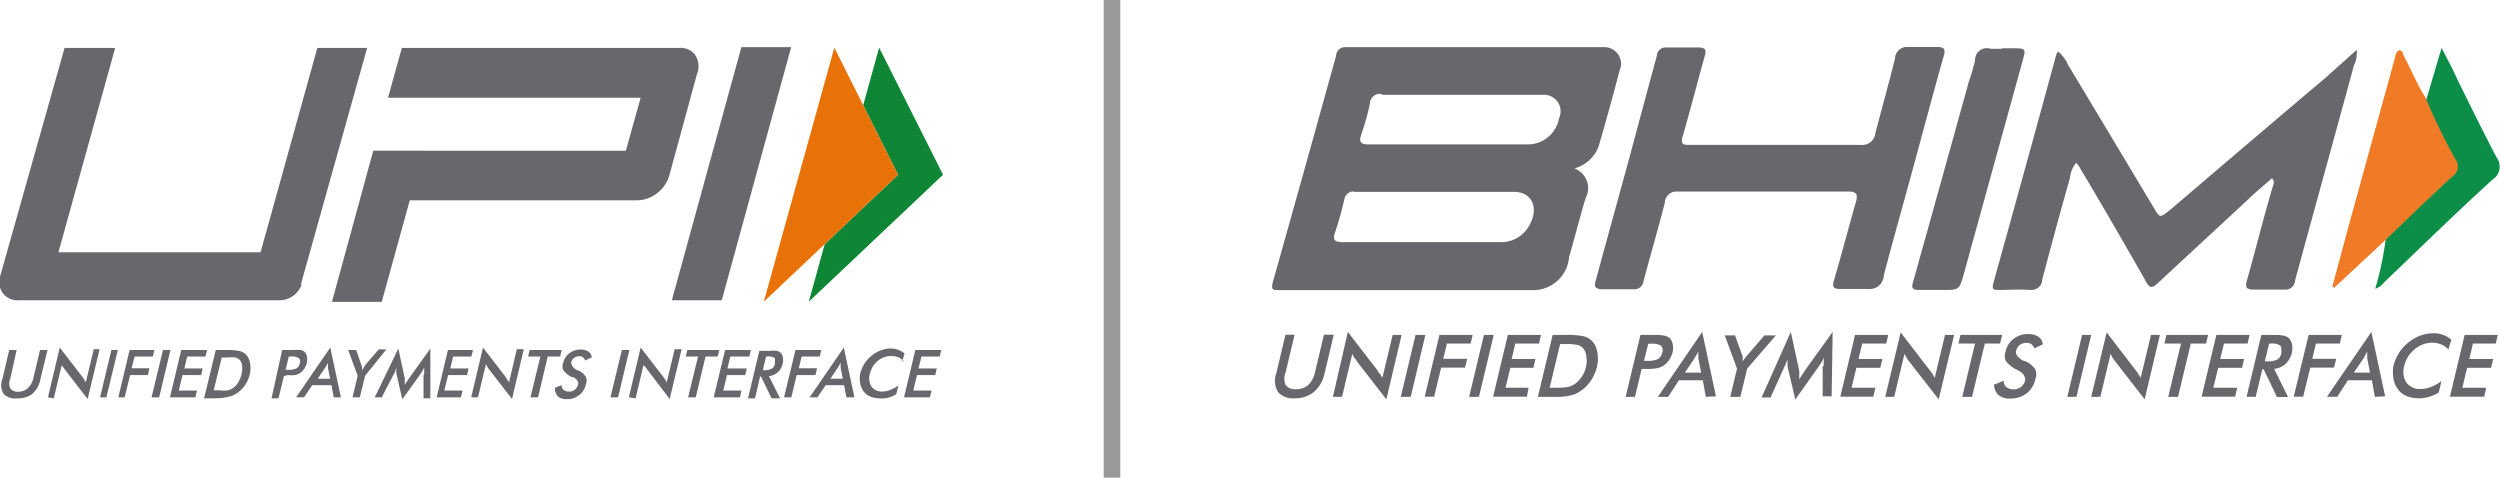 <svg xmlns="http://www.w3.org/2000/svg" viewBox="0 0 150.63 28.78"><defs><style>.cls-1{fill:#f07a25;}.cls-2{fill:#0c8d48;}.cls-3,.cls-6{fill:#66686c;}.cls-3,.cls-4,.cls-5{fill-rule:evenodd;}.cls-4{fill:#0e8635;}.cls-5{fill:#e97208;}.cls-7{fill:none;stroke:#999;stroke-miterlimit:10;}</style></defs><g id="Layer_2" data-name="Layer 2"><g id="Layer_1-2" data-name="Layer 1"><g id="upi_logo"><path class="cls-1" d="M143.75,14.44l-3.11,2.9-.11-.08c.36-1.33.71-2.64,1.08-4q1.35-4.92,2.71-9.84v0a.45.45,0,0,1,.23-.39c.22,0,.21.21.29.35.46.85.81,1.76,1.35,2.57A37.13,37.13,0,0,0,148,9.61a.82.82,0,0,1,.12.41.71.71,0,0,1-.34.61c-1.35,1.26-2.66,2.54-4,3.81Z"/><path class="cls-2" d="M143.75,14.44c1.32-1.27,2.64-2.55,4-3.8a.75.75,0,0,0,.34-.62.73.73,0,0,0-.13-.4A35.92,35.92,0,0,1,146.19,6l.92-3.11c.39.74.71,1.35,1,2,.77,1.55,1.53,3.11,2.34,4.64a.87.87,0,0,1,.16.52.89.89,0,0,1-.42.76c-2.2,2-4.37,4.13-6.54,6.2a1.11,1.11,0,0,1-.54.39,18.81,18.81,0,0,0,.62-2.89Z"/><path class="cls-3" d="M94.93,10.17a1.3,1.3,0,0,1,.76,1.17,1.23,1.23,0,0,1-.15.59c-.36,1.17-.65,2.37-1,3.55a2.16,2.16,0,0,1-2.15,2l-.38,0H77.1c-.39,0-.53,0-.41-.48q1.92-6.81,3.81-13.63A.55.55,0,0,1,81,2.84h.08l15.37,0,.22,0a1,1,0,0,1,1,1,1,1,0,0,1-.09.42c-.39,1.52-.81,3-1.25,4.53a2.13,2.13,0,0,1-1.46,1.35Zm-17.55,10H78l-.54,2.27a1,1,0,0,0,0,.76.71.71,0,0,0,.62.25,1.1,1.1,0,0,0,.74-.25,1.46,1.46,0,0,0,.41-.76l.54-2.27h.59l-.55,2.32a2,2,0,0,1-.65,1.13A1.79,1.79,0,0,1,78,24a1.21,1.21,0,0,1-1-.38,1.32,1.32,0,0,1-.1-1.13l.55-2.32ZM107,8.73c1.68,0,3.35,0,5,0h.11A.8.8,0,0,0,113,8c.39-1.49.81-3,1.18-4.48a.71.71,0,0,1,.7-.69l.16,0c.27,0,.55,0,.83,0s.55,0,.82,0c.45,0,.55.11.42.55-.63,2.24-1.23,4.49-1.84,6.73s-1.2,4.32-1.77,6.49a.83.83,0,0,1-.83.81.68.68,0,0,1-.2,0c-.27,0-.55,0-.83,0l-.76,0c-.42,0-.49-.12-.38-.52.46-1.56.87-3.14,1.32-4.71.13-.45.07-.64-.47-.64q-5.11,0-10.23,0H101a.69.69,0,0,0-.69.67c-.4,1.57-.86,3.14-1.28,4.71a.56.56,0,0,1-.55.51l-.11,0-.88,0q-.45,0-.9,0c-.62,0-.52-.28-.41-.66q1-3.65,2-7.29Q99,6.41,99.83,3.35a.52.52,0,0,1,.52-.49h.08c.63,0,1.27,0,1.9,0,.44,0,.49.15.38.53-.45,1.61-.86,3.23-1.33,4.84-.12.42,0,.51.39.5,1.76,0,3.51,0,5.27,0ZM120.6,2.91h.63c.84,0,.85,0,.63.78l-3.54,12.83c-.27.95-.28.95-1.26.95-.46,0-.93,0-1.4,0s-.5-.12-.38-.53q1.68-6,3.34-12A11.5,11.5,0,0,0,119,3.63v0a.71.71,0,0,1,.94-.69h.7Zm16.3,7.82c-.48.43-1,.85-1.45,1.29L130,17.07c-.3.28-.46.33-.69-.09q-2-3.52-4.07-7l-.15-.17a1.7,1.7,0,0,0-.37.91c-.57,2-1.13,4.08-1.67,6.12a.64.64,0,0,1-.64.63h-.13c-.61-.05-1.23,0-1.84,0-.29,0-.44,0-.34-.4q1.92-6.9,3.81-13.83l.11-.13a2.25,2.25,0,0,1,.58.79c1.73,2.87,3.44,5.73,5.16,8.6.38.65.37.64,1,.14,3.11-2.65,6.21-5.3,9.33-7.93L142,3a1.77,1.77,0,0,1,0,.23,1.58,1.58,0,0,1-.16.68c-1.18,4.33-2.38,8.65-3.56,13a.57.57,0,0,1-.58.54h-.1c-.3,0-.61,0-.91,0s-.59,0-.87,0c-.51,0-.55-.15-.43-.59.54-1.89,1-3.8,1.57-5.69A.41.41,0,0,0,137,11a.32.32,0,0,0-.09-.24Zm10.71,13.18.89-3.73h2l-.13.52H149l-.22.93h1.44l-.13.53h-1.44l-.29,1.2h1.44l-.12.54h-2Zm-.06-2.82a1.19,1.19,0,0,0-.45-.33,1.43,1.43,0,0,0-.56-.11,1.63,1.63,0,0,0-1.06.4,1.81,1.81,0,0,0-.62,1,1.23,1.23,0,0,0,.13,1,1,1,0,0,0,.82.39,1.87,1.87,0,0,0,.65-.12,2.59,2.59,0,0,0,.64-.36l-.16.69a2.3,2.3,0,0,1-.58.26,2.18,2.18,0,0,1-.63.09,1.83,1.83,0,0,1-.73-.14,1.21,1.21,0,0,1-.53-.42,1.39,1.39,0,0,1-.26-.62,2.33,2.33,0,0,1,0-.78,2.76,2.76,0,0,1,.33-.77,2.43,2.43,0,0,1,.57-.63,2.38,2.38,0,0,1,.72-.42,2.35,2.35,0,0,1,.79-.14,1.6,1.6,0,0,1,1.08.39l-.19.61Zm-4.46,2.82-.18-1h-1.44l-.65,1h-.62L142.88,20l.83,3.88Zm-1.29-1.46h1l-.17-.85,0-.19c0-.07,0-.15,0-.23l-.12.23-.11.19-.58.85Zm-3.6,1.46.9-3.73h2l-.12.52h-1.44l-.22.92h1.44l-.13.53h-1.43l-.43,1.75h-.59Zm-1.89-1.67-.4,1.67h-.55l.89-3.73h.82a2.44,2.44,0,0,1,.55.05.62.62,0,0,1,.3.16.73.73,0,0,1,.18.35,1.5,1.5,0,0,1,0,.47,1.43,1.43,0,0,1-.38.71,1.18,1.18,0,0,1-.7.3l.84,1.7h-.67l-.8-1.67h-.06Zm.15-.47h.11a1.28,1.28,0,0,0,.65-.11.58.58,0,0,0,.24-.4c0-.2,0-.35-.06-.43a.85.85,0,0,0-.57-.13h-.11l-.26,1.07Zm-3.81,2.14.89-3.73h2l-.12.52H134l-.23.93h1.44l-.12.53h-1.44l-.29,1.2h1.44l-.13.54h-2ZM132,20.7l-.77,3.21h-.59l.77-3.21h-1l.12-.52h2.51l-.12.52Zm-6,3.21.93-3.88,1.76,2.29a1.43,1.43,0,0,1,.14.2,2.75,2.75,0,0,1,.15.25l.62-2.59h.54l-.92,3.88-1.8-2.32c-.05-.06-.09-.13-.14-.2s-.07-.15-.11-.22l-.62,2.59Zm-1.44,0,.89-3.73H126l-.89,3.73Zm-4.36-.75.53-.22a.46.46,0,0,0,.15.38.76.76,0,0,0,.88,0,.74.74,0,0,0,.26-.4c0-.22-.08-.42-.39-.58l-.11-.06a1.82,1.82,0,0,1-.67-.54.8.8,0,0,1,0-.6,1.29,1.29,0,0,1,.48-.73,1.35,1.35,0,0,1,.86-.28,1.07,1.07,0,0,1,.63.16.59.59,0,0,1,.26.46l-.51.24a.66.66,0,0,0-.18-.26.51.51,0,0,0-.28-.07.69.69,0,0,0-.41.12.59.59,0,0,0-.22.35c-.06.22.1.43.46.62l.07,0a1.52,1.52,0,0,1,.62.5.82.82,0,0,1,0,.61,1.48,1.48,0,0,1-.52.84,1.57,1.57,0,0,1-1,.31,1,1,0,0,1-.71-.22.84.84,0,0,1-.25-.65Zm-.61-2.46-.77,3.21h-.59L119,20.7h-1l.12-.52h2.51l-.12.52Zm-6,3.21.93-3.88,1.76,2.29.15.2.14.25.62-2.59h.55l-.93,3.88L115,21.74a.86.86,0,0,1-.13-.2l-.12-.22-.62,2.59Zm-2.71,0,.89-3.73h2l-.12.52H112.2l-.22.93h1.44l-.13.53h-1.44l-.29,1.2H113l-.13.54h-2Zm-1-1.84s0-.11,0-.24a1.57,1.57,0,0,0,0-.27,1.42,1.42,0,0,1-.12.25l-.17.26-1.42,2-.47-2c0-.09,0-.17,0-.24a2,2,0,0,1,0-.23,1.27,1.27,0,0,1-.07.24,1.59,1.59,0,0,1-.12.27l-.83,1.84h-.54L107.9,20l.51,2.35s0,.1,0,.19,0,.19,0,.32a4.17,4.17,0,0,1,.26-.41.64.64,0,0,0,.06-.1L110.42,20l-.06,3.88h-.54l0-1.84Zm-5.63,1.84.41-1.7-.74-2h.62l.46,1.27,0,.12c0,.06,0,.11,0,.17l.12-.17.11-.14,1.08-1.25H107l-1.73,2-.41,1.7Zm-1.47,0-.18-1h-1.44l-.65,1h-.62L102.56,20l.83,3.88Zm-1.28-1.46h1l-.17-.85c0-.06,0-.12,0-.19a1.69,1.69,0,0,1,0-.23l-.13.23-.11.19-.57.85Zm-2.59-.21-.4,1.67h-.56l.89-3.73h.89a2.56,2.56,0,0,1,.58.05.71.71,0,0,1,.29.14.69.69,0,0,1,.18.35,1,1,0,0,1,0,.48,1.43,1.43,0,0,1-.21.49,1.45,1.45,0,0,1-.35.35,1.42,1.42,0,0,1-.36.14,2.9,2.9,0,0,1-.6.05h-.33Zm.15-.5h.15a1.55,1.55,0,0,0,.68-.1.59.59,0,0,0,.26-.39.4.4,0,0,0-.07-.42,1.07,1.07,0,0,0-.62-.12h-.15l-.25,1Zm-6.4,2.17.89-3.73h.8a5,5,0,0,1,1.07.08,1.22,1.22,0,0,1,.49.27,1.26,1.26,0,0,1,.32.64,2.08,2.08,0,0,1,0,.88,2.68,2.68,0,0,1-.37.88,2.22,2.22,0,0,1-.63.63,1.68,1.68,0,0,1-.61.27,3.87,3.87,0,0,1-1,.08Zm.72-.55h.5a3.13,3.13,0,0,0,.62-.05,1.28,1.28,0,0,0,.41-.19,1.72,1.72,0,0,0,.41-.44,1.77,1.77,0,0,0,.25-.63,1.57,1.57,0,0,0,0-.63.78.78,0,0,0-.2-.45.56.56,0,0,0-.32-.18,2.57,2.57,0,0,0-.66-.06H94l-.63,2.63Zm-3.42.55.89-3.73h2l-.12.52H91.3l-.22.93h1.43l-.12.53H91l-.29,1.2H92.1L92,23.9h-2Zm-1.44,0,.89-3.73H90l-.89,3.73Zm-2.68,0,.89-3.73h2l-.12.52H87.18l-.22.92H88.4l-.13.53H86.83l-.42,1.75h-.59Zm-1.44,0,.89-3.73h.59L85,23.91Zm-4.09,0L81.21,20,83,22.32c0,.06.09.13.14.2a2.75,2.75,0,0,1,.15.25l.62-2.59h.54l-.92,3.88-1.8-2.32c0-.06-.09-.13-.14-.2s-.07-.15-.11-.22l-.62,2.59Zm3-18.2c3.25,0,6.48,0,9.72,0a1,1,0,0,1,1,1,1,1,0,0,1-.1.43,1.9,1.9,0,0,1-1.87,1.56c-3.2,0-6.41,0-9.62,0-.53,0-.55-.22-.41-.63a14.61,14.61,0,0,0,.51-1.83.61.61,0,0,1,.61-.59Zm-1.77,5.85h9.68c1.11,0,1.54,1,.89,2.08a1.92,1.92,0,0,1-1.66.95c-3.16,0-6.32,0-9.48,0-.49,0-.72-.06-.52-.62A19.47,19.47,0,0,0,81,12a.57.57,0,0,1,.55-.47Z"/><polygon class="cls-4" points="52.97 2.87 56.82 10.53 48.73 18.18 49.69 14.71 54.11 10.53 52.01 6.34 52.97 2.87"/><polygon class="cls-5" points="50.27 2.87 54.11 10.53 46.02 18.18 50.27 2.87"/><path class="cls-6" d="M.59,21.09H1L.62,22.82a.72.72,0,0,0,0,.58.53.53,0,0,0,.48.2.82.82,0,0,0,.56-.2A1.12,1.12,0,0,0,2,22.82l.41-1.73h.45l-.43,1.78a1.52,1.52,0,0,1-.49.87A1.45,1.45,0,0,1,1,24a.93.93,0,0,1-.79-.28,1,1,0,0,1-.07-.87l.42-1.78Zm42.89-3h-3L44.67,2.84h3L43.48,18.12Zm-25.29-1a1.41,1.41,0,0,1-1.35,1H1.16a1.11,1.11,0,0,1-1-.44,1.18,1.18,0,0,1-.13-1.08L3.89,2.89H6.94L3.52,15.2H15.7L19.12,2.89h3l-4,14.27ZM41.91,3.33a1.11,1.11,0,0,0-1-.44H24.21l-.83,3H38.6l-.89,3.19H22.49L20,18.19h3l1.69-6.12H38.38a2,2,0,0,0,1.21-.43,2.06,2.06,0,0,0,.74-1.08L42,4.44a1.2,1.2,0,0,0-.11-1.11ZM54.47,23.94l.68-2.85h1.56l-.09.39h-1.1l-.18.72h1.1l-.09.4h-1.1l-.22.93h1.1l-.1.41Zm0-2.16a1,1,0,0,0-.34-.25,1.22,1.22,0,0,0-.43-.08,1.24,1.24,0,0,0-.82.3,1.43,1.43,0,0,0-.47.78.92.92,0,0,0,.1.76.72.72,0,0,0,.63.3,1.37,1.37,0,0,0,.49-.09,2.24,2.24,0,0,0,.5-.27l-.13.52a1.58,1.58,0,0,1-.44.2A1.55,1.55,0,0,1,53,24a1.48,1.48,0,0,1-.57-.11,1,1,0,0,1-.4-.31,1.14,1.14,0,0,1-.2-.48,1.54,1.54,0,0,1,0-.6,2.75,2.75,0,0,1,.25-.59,2.22,2.22,0,0,1,.44-.48,1.93,1.93,0,0,1,.55-.32,1.57,1.57,0,0,1,.61-.11,1.23,1.23,0,0,1,.44.08,1.11,1.11,0,0,1,.38.22l-.14.46ZM51,23.94l-.14-.73H49.75l-.5.73h-.47l2.06-3,.64,3Zm-1-1.12h.78l-.13-.65a.78.78,0,0,0,0-.14c0-.06,0-.12,0-.18l-.09.17-.09.15-.44.65Zm-2.76,1.12.69-2.85h1.55l-.09.39H48.3l-.17.71h1.1l-.1.41H48l-.32,1.34ZM45.8,22.67,45.49,24h-.42l.68-2.86h.63a2,2,0,0,1,.42,0,.46.46,0,0,1,.24.12.57.57,0,0,1,.13.27,1,1,0,0,1-.31.9.86.86,0,0,1-.53.23L47,24h-.51l-.62-1.28Zm.11-.37H46a.86.86,0,0,0,.5-.09.39.39,0,0,0,.19-.3c0-.16,0-.27,0-.33a.67.67,0,0,0-.45-.1h-.08l-.2.82ZM43,23.94l.69-2.85h1.55l-.09.39H44l-.17.72H45l-.1.4h-1.1l-.22.93h1.1l-.1.41Zm-.49-2.46-.59,2.46h-.46l.6-2.46h-.74l.09-.39h1.93l-.1.39Zm-4.62,2.46.71-3,1.35,1.75a.91.91,0,0,1,.11.16,1.6,1.6,0,0,1,.11.19l.48-2h.42l-.72,3L39,22.27l-.1-.15L38.77,22l-.47,2Zm-1.11,0,.69-2.85h.45l-.68,2.85Zm-3.34-.57.4-.17a.34.34,0,0,0,.12.29.45.45,0,0,0,.33.1.5.5,0,0,0,.34-.11.54.54,0,0,0,.2-.31q.06-.26-.3-.45l-.08,0a1.37,1.37,0,0,1-.51-.42.59.59,0,0,1,0-.46,1,1,0,0,1,.37-.56,1.09,1.09,0,0,1,.66-.22.85.85,0,0,1,.48.12.5.5,0,0,1,.21.35l-.4.19a.6.6,0,0,0-.14-.2.37.37,0,0,0-.21-.06.58.58,0,0,0-.32.1.46.46,0,0,0-.17.26c0,.18.08.34.36.49l.05,0a1.14,1.14,0,0,1,.47.39.58.58,0,0,1,0,.46,1.11,1.11,0,0,1-.41.65,1.14,1.14,0,0,1-.73.24.79.79,0,0,1-.54-.16.7.7,0,0,1-.18-.5ZM33,21.48l-.58,2.46h-.46l.6-2.46h-.74l.09-.39h1.93l-.09.39Zm-4.61,2.46.71-3,1.35,1.75c0,.05.07.1.1.16a1.57,1.57,0,0,1,.12.19l.47-2h.42l-.71,3-1.38-1.78a1.3,1.3,0,0,1-.1-.15,1.4,1.4,0,0,1-.09-.17l-.48,2Zm-2.08,0,.68-2.85H28.5l-.1.39H27.3l-.17.72h1.1l-.09.4H27l-.23.93h1.1l-.1.41Zm-.75-1.41a1.74,1.74,0,0,1,0-.18q0-.12,0-.21l-.1.2-.12.19-1.1,1.53-.36-1.56,0-.18a1.09,1.09,0,0,1,0-.18l-.06.19c0,.07-.05.13-.09.21L23,23.94h-.42L24,21l.39,1.81s0,.07,0,.14,0,.15,0,.24a3,3,0,0,1,.2-.31l.05-.08L25.93,21l0,3h-.41l0-1.41Zm-4.32,1.41.31-1.3-.57-1.55h.48l.35,1,0,.09,0,.13.09-.13L22,22l.82-.95h.46L22,22.64l-.32,1.3Zm-1.13,0-.14-.73H18.81l-.49.73h-.48l2.06-3,.64,3Zm-1-1.12h.78l-.13-.65a.78.78,0,0,0,0-.14c0-.06,0-.12,0-.18a.91.91,0,0,1-.09.17l-.09.15-.44.65Zm-2-.16L16.78,24h-.42L17,21.09h.69a2.29,2.29,0,0,1,.44,0,.65.65,0,0,1,.22.11.5.5,0,0,1,.14.27.79.79,0,0,1,0,.37,1.06,1.06,0,0,1-.16.38,1,1,0,0,1-.27.27,1.09,1.09,0,0,1-.27.11,2.69,2.69,0,0,1-.46,0Zm.12-.38h.11a1.21,1.21,0,0,0,.52-.08.44.44,0,0,0,.2-.3.3.3,0,0,0-.05-.32.74.74,0,0,0-.47-.1H17.4l-.19.8Zm-4.92,1.66L13,21.09h.61a3.69,3.69,0,0,1,.82.06.86.86,0,0,1,.38.2.92.92,0,0,1,.25.49,1.79,1.79,0,0,1,0,.68,2.18,2.18,0,0,1-.29.68,1.83,1.83,0,0,1-.48.48,1.37,1.37,0,0,1-.46.21A3.47,3.47,0,0,1,13,24h-.74Zm.56-.42h.38a2,2,0,0,0,.48,0,1.23,1.23,0,0,0,.31-.14,1.07,1.07,0,0,0,.32-.35,1.7,1.7,0,0,0,.23-1,.69.69,0,0,0-.15-.35.56.56,0,0,0-.25-.14,2.11,2.11,0,0,0-.51,0h-.32l-.49,2Zm-2.63.42.68-2.85h1.56l-.1.39h-1.1l-.17.72h1.1l-.09.4H11l-.23.93h1.1l-.1.41Zm-1.11,0,.69-2.85h.45l-.68,2.85Zm-2,0,.68-2.85H9.3l-.09.39H8.11l-.18.71H9l-.09.41H7.84l-.33,1.34Zm-1.1,0,.68-2.85H7.1l-.69,2.85Zm-3.14,0,.71-3,1.35,1.75a.91.91,0,0,1,.11.16,1.6,1.6,0,0,1,.11.19l.48-2H6l-.72,3L3.91,22.27l-.1-.15A.7.7,0,0,1,3.72,22l-.48,2Z"/><line class="cls-7" x1="67" x2="67" y2="28.78"/></g></g></g></svg>